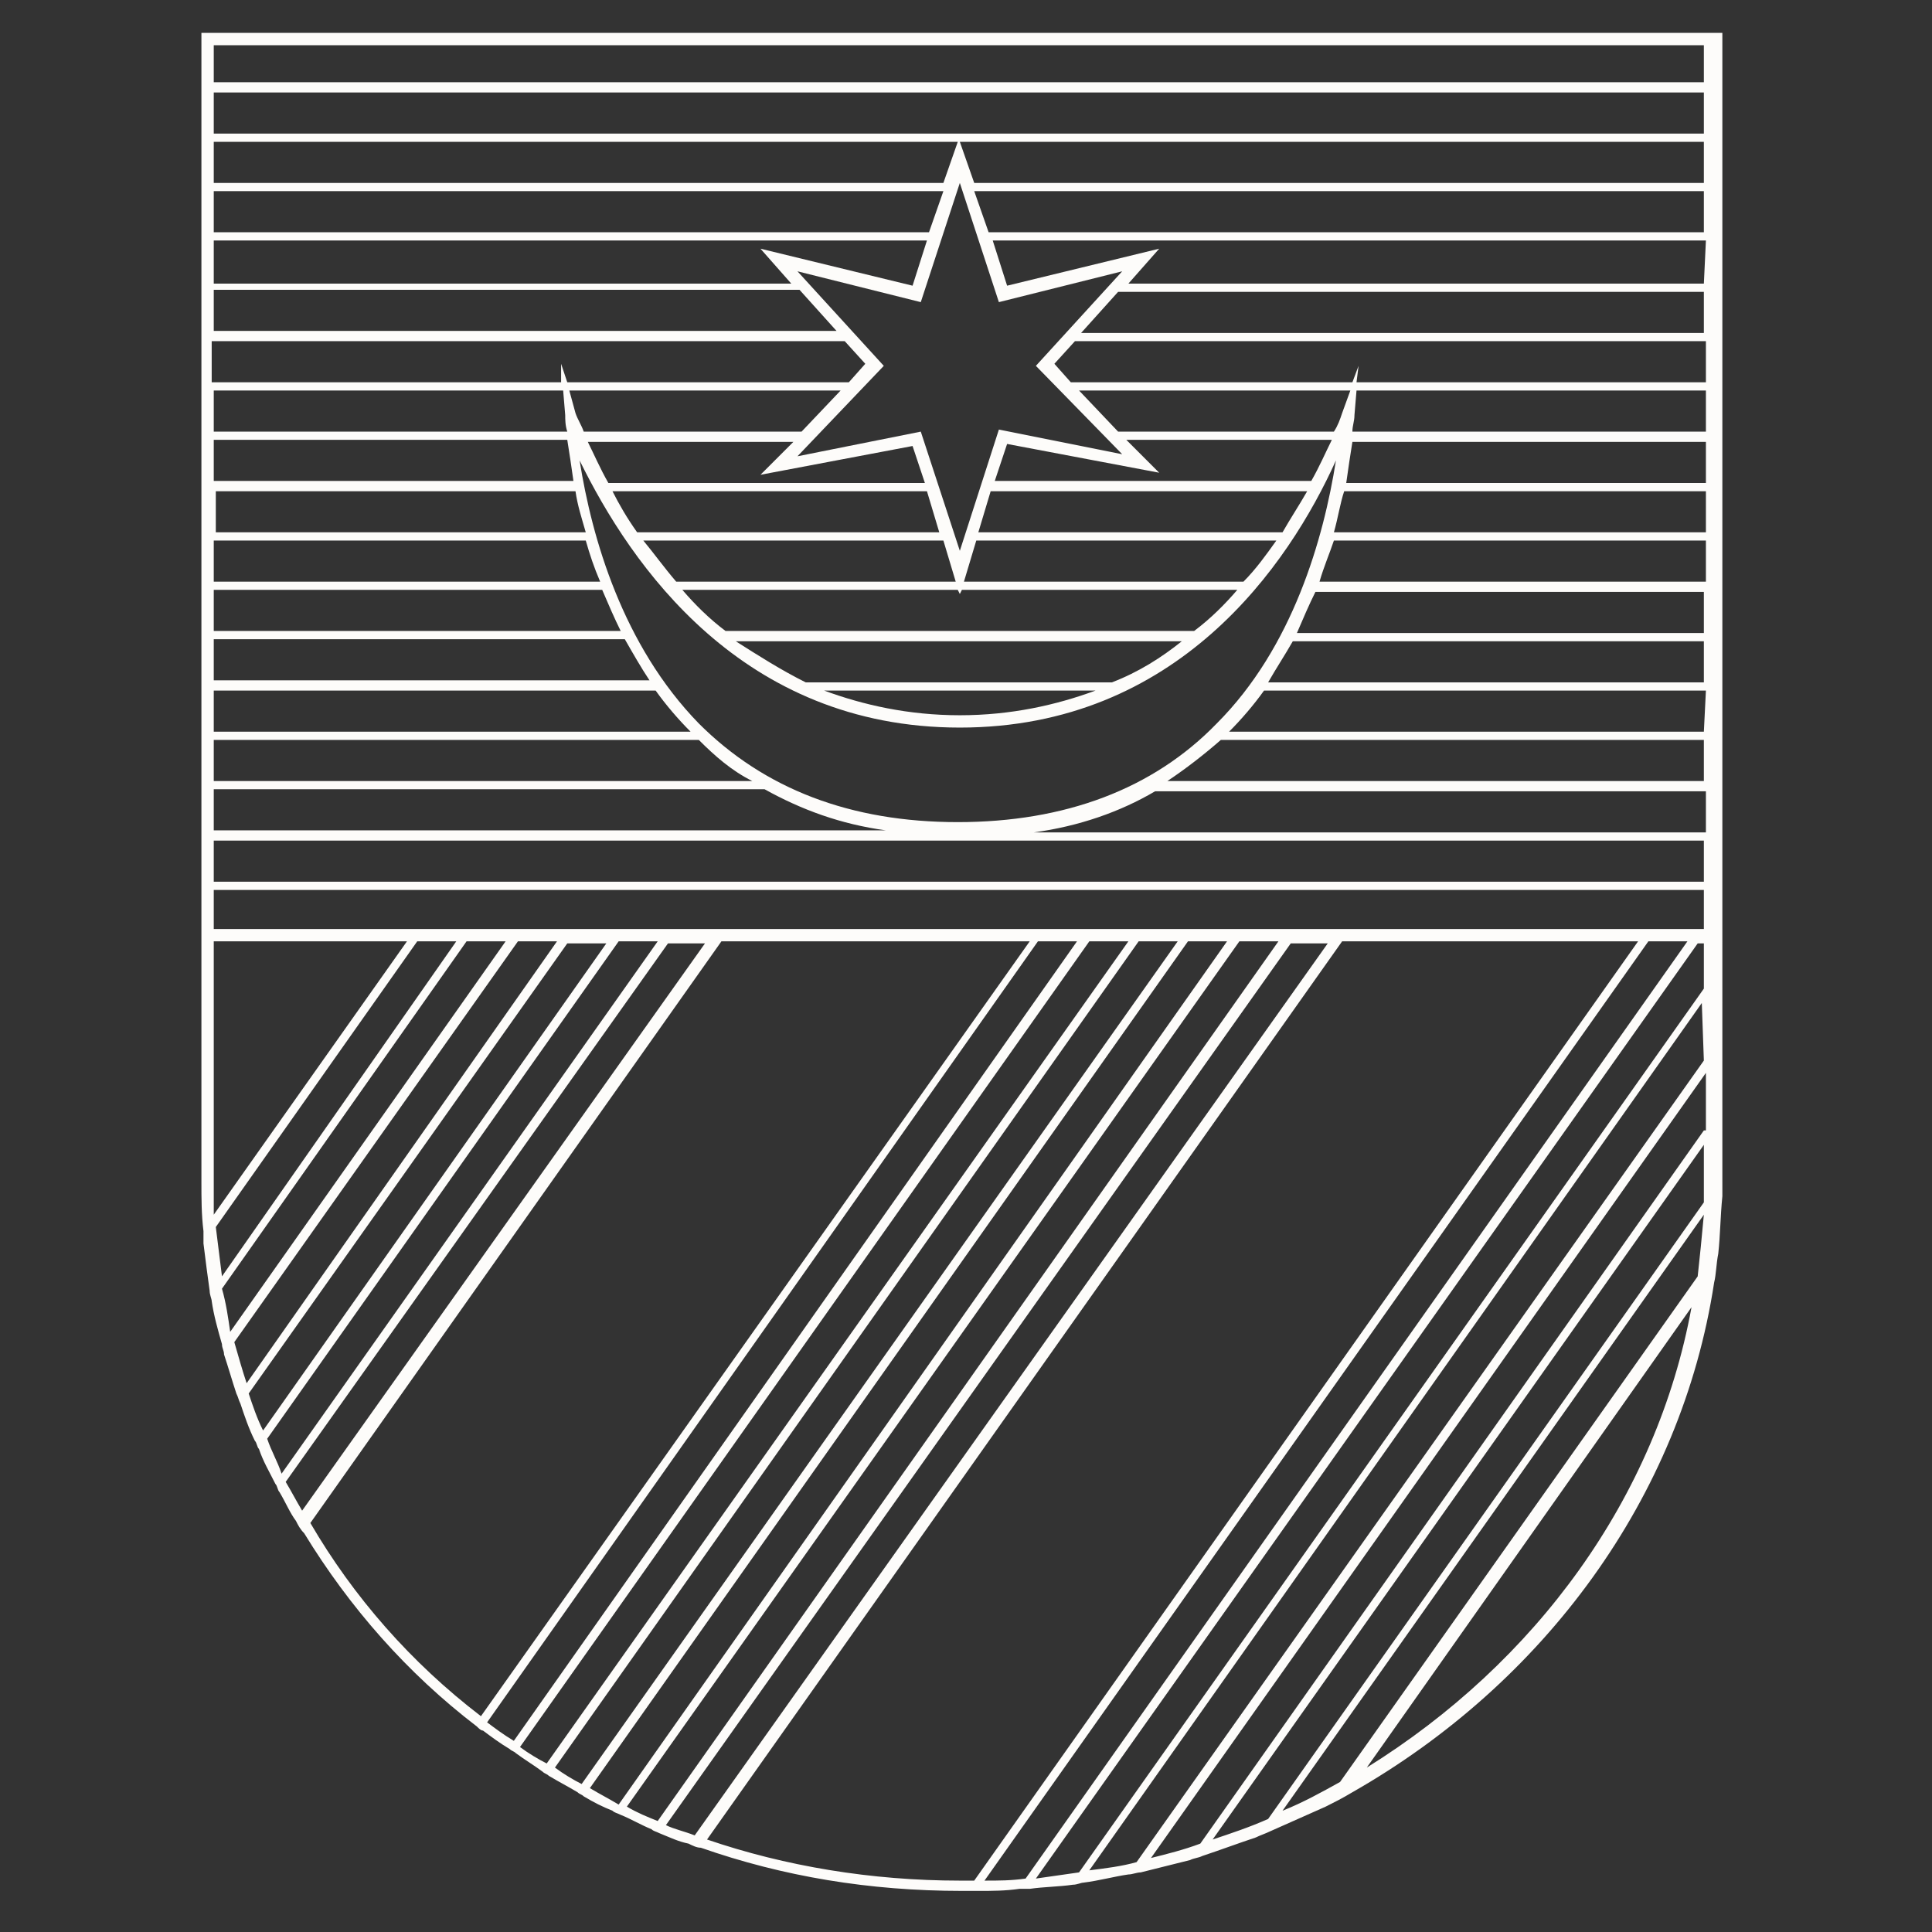 <?xml version="1.0" encoding="utf-8"?>
<!-- Generator: Adobe Illustrator 24.0.1, SVG Export Plug-In . SVG Version: 6.00 Build 0)  -->
<svg version="1.1" id="Layer_1" xmlns="http://www.w3.org/2000/svg" xmlns:xlink="http://www.w3.org/1999/xlink" x="0px" y="0px"
	 viewBox="0 0 94 94" style="enable-background:new 0 0 94 94;" xml:space="preserve">
<rect x="0" y="0" width="94" height="94" fill="#333333" stroke="none"/>
<style type="text/css">
	.st0{fill:#FDFCFA;}
</style>
<path class="st0" d="M9.8,1.6v55.9c0,0.8,0,1.6,0.1,2.4c0,0.2,0,0.4,0,0.6c0.1,0.8,0.2,1.6,0.3,2.3c0,0.2,0.1,0.4,0.1,0.5
	c0.1,0.7,0.3,1.4,0.5,2.1c0,0.2,0.1,0.3,0.1,0.5c0.2,0.6,0.4,1.3,0.6,1.9c0.1,0.2,0.1,0.3,0.2,0.5c0.2,0.6,0.4,1.2,0.7,1.8
	c0.1,0.1,0.1,0.3,0.2,0.4c0.2,0.6,0.5,1.1,0.8,1.7c0.1,0.1,0.1,0.3,0.2,0.4c0.3,0.5,0.5,1,0.8,1.4c0.1,0.2,0.2,0.4,0.4,0.6
	c2.2,3.6,5,6.8,8.4,9.4c0.1,0.1,0.2,0.2,0.3,0.2c0.4,0.3,0.8,0.6,1.3,0.9c0.1,0.1,0.2,0.1,0.3,0.2c0.4,0.3,0.9,0.6,1.3,0.9
	c0.1,0.1,0.2,0.1,0.3,0.2c0.5,0.3,0.9,0.5,1.4,0.8c0.1,0.1,0.2,0.1,0.3,0.2c0.5,0.3,0.9,0.5,1.4,0.7c0.1,0.1,0.2,0.1,0.4,0.2
	c0.5,0.2,1,0.5,1.5,0.7c0.1,0.1,0.2,0.1,0.4,0.2c0.5,0.2,0.9,0.4,1.4,0.5c0.2,0.1,0.4,0.2,0.6,0.2c4,1.4,8.2,2.1,12.7,2.1
	c0.1,0,0.2,0,0.3,0c0.2,0,0.3,0,0.5,0c0.7,0,1.3,0,2-0.1c0.2,0,0.3,0,0.5,0c0.7-0.1,1.4-0.1,2.1-0.2c0.2,0,0.4-0.1,0.5-0.1
	c0.8-0.1,1.5-0.3,2.2-0.4c0.2,0,0.4-0.1,0.6-0.1c0.8-0.2,1.6-0.4,2.4-0.6c0.2-0.1,0.4-0.1,0.6-0.2c0.9-0.3,1.7-0.6,2.6-0.9
	c0.2-0.1,0.5-0.2,0.7-0.3c0.9-0.4,1.8-0.8,2.7-1.2c0.4-0.2,0.8-0.4,1.3-0.7c9.3-5.3,16-14.3,17.6-24.8c0.1-0.4,0.1-0.9,0.2-1.4
	c0.1-0.9,0.1-1.8,0.2-2.8c0-0.2,0-0.5,0-0.7c0,0,0,0,0,0V1.6H9.8z M10.4,6.9h36.2l-0.7,2H10.4V6.9z M44.4,21.7l0.6,1.8H29.6
	c-0.4-0.7-0.7-1.4-1-2h10L37,23.1L44.4,21.7z M54.8,21.4h10c-0.3,0.6-0.6,1.3-1,2H48.4l0.6-1.8l7.4,1.4L54.8,21.4L54.8,21.4z
	 M63.6,23.9c-0.4,0.7-0.8,1.3-1.2,2H47.6l0.6-2H63.6L63.6,23.9z M47.5,26.3h14.6c-0.5,0.7-1,1.4-1.6,2H46.9
	C46.9,28.3,47.5,26.3,47.5,26.3z M60.2,28.7c-0.6,0.7-1.3,1.4-2.1,2H35.3c-0.8-0.6-1.5-1.3-2.1-2h13.4l0.1,0.2l0.1-0.2H60.2
	L60.2,28.7z M39.2,33.2c-1.2-0.6-2.3-1.3-3.4-2h21.7c-1,0.8-2.1,1.5-3.4,2H39.2L39.2,33.2z M53.3,33.6c-1.9,0.7-4.1,1.2-6.6,1.2
	c-2.5,0-4.7-0.5-6.6-1.2C40.1,33.6,53.3,33.6,53.3,33.6z M32.9,28.3c-0.6-0.7-1.1-1.4-1.6-2h14.6l0.6,2H32.9L32.9,28.3z M31,25.9
	c-0.5-0.7-0.9-1.4-1.2-2h15.3l0.6,2H31z M28.4,21c-0.1-0.3-0.3-0.6-0.4-0.9L27.7,19h13.2L39,21L28.4,21L28.4,21z M46.7,35.4
	c10.6,0,16-7.9,18.3-13c-0.6,3.8-2.1,9.1-5.8,12.8c-3.1,3.2-7.4,4.8-12.6,4.8s-9.4-1.6-12.6-4.8c-3.7-3.8-5.2-9-5.8-12.8
	C30.7,27.5,36.1,35.4,46.7,35.4z M64.9,21H54.4l-1.9-2h13.2l-0.4,1.1C65.2,20.4,65.1,20.7,64.9,21z M54.6,22.1l-6-1.2l-1.9,5.9
	L44.8,21l-6,1.2l4.2-4.4l-4.2-4.6l6,1.5l1.9-5.8l1.9,5.8l6-1.5l-4.2,4.6L54.6,22.1L54.6,22.1z M10.4,9.3h35.5l-0.7,2H10.4V9.3z
	 M10.4,11.7h34.7l-0.7,2.2L37,12.1l1.5,1.7H10.4V11.7L10.4,11.7z M10.4,14.1h28.5l1.8,2H10.4V14.1z M10.4,16.6h30.7l1,1.1l-0.8,0.9
	H27.6l-0.3-0.9l0,0.9h-17V16.6z M10.4,19h17l0.1,1.2c0,0.2,0,0.5,0.1,0.8H10.4V19z M10.4,21.4h17.2c0.1,0.6,0.2,1.3,0.3,2H10.4V21.4
	z M10.4,23.9H28c0.1,0.7,0.3,1.3,0.5,2h-18V23.9z M10.4,26.3h18.1c0.2,0.7,0.4,1.3,0.7,2H10.4V26.3z M10.4,28.7h18.9
	c0.3,0.7,0.6,1.4,0.9,2H10.4V28.7z M10.4,31.1h20c0.4,0.7,0.8,1.4,1.2,2H10.4V31.1z M10.4,33.6h21.5c0.5,0.7,1.1,1.4,1.7,2H10.4
	V33.6z M10.4,36H34c0.8,0.8,1.6,1.5,2.6,2H10.4V36z M10.4,38.4h26.8c1.8,1,3.7,1.7,5.9,2H10.4V38.4z M10.4,57.5V45.8h9.4l-9.4,13.3
	C10.4,58.6,10.4,58,10.4,57.5L10.4,57.5z M10.8,62.1c-0.1-0.8-0.2-1.6-0.3-2.4l9.8-13.9h1.9L10.8,62.1L10.8,62.1z M10.8,62.7
	l11.9-16.9h1.9l-13.4,19C11.1,64.1,11,63.4,10.8,62.7L10.8,62.7z M11.4,65.3l13.8-19.5h1.9L12,67.3C11.8,66.7,11.6,66,11.4,65.3
	L11.4,65.3z M12.1,67.8l15.5-21.9h1.9L12.8,69.6C12.5,69,12.3,68.4,12.1,67.8L12.1,67.8z M13,70l17.1-24.2H32L13.7,71.7
	C13.5,71.1,13.2,70.6,13,70L13,70z M13.9,72.1l18.6-26.2h1.8L14.7,73.5C14.4,73,14.2,72.6,13.9,72.1L13.9,72.1z M15.1,74.1l20-28.3
	h15L23.4,83.5C20,80.9,17.2,77.7,15.1,74.1L15.1,74.1z M23.7,83.8l26.8-38h1.9L25,84.7C24.5,84.4,24.1,84.1,23.7,83.8L23.7,83.8z
	 M25.3,85L53,45.8h1.9l-28.3,40C26.2,85.6,25.7,85.3,25.3,85L25.3,85z M27,86l28.4-40.2h1.9l-29,41C27.9,86.6,27.4,86.3,27,86L27,86
	z M28.7,87l29.1-41.2h1.9L30.1,87.8C29.6,87.5,29.2,87.3,28.7,87z M30.5,87.9l29.8-42.1h1.9L32,88.6C31.5,88.4,31,88.2,30.5,87.9
	L30.5,87.9z M33.8,89.3c-0.5-0.2-1-0.3-1.4-0.5l30.4-42.9h1.8L33.8,89.3L33.8,89.3z M47.4,91.5c-0.2,0-0.5,0-0.7,0
	c-4.3,0-8.5-0.7-12.3-2l30.9-43.7h14.4L47.4,91.5z M49.9,91.4c-0.7,0.1-1.3,0.1-2,0.1l32.3-45.7h1.9C82.1,45.8,49.9,91.4,49.9,91.4z
	 M66.5,86l15.8-22.4C80.6,72.9,74.7,80.9,66.5,86z M82.6,62.1L65.2,86.7c-0.9,0.5-1.8,1-2.8,1.4l20.5-29
	C82.8,60.2,82.7,61.2,82.6,62.1L82.6,62.1z M82.9,57.5c0,0.3,0,0.6,0,1l-21.2,30c-0.9,0.4-1.8,0.7-2.7,1l23.9-33.8V57.5L82.9,57.5z
	 M82.9,55L58.4,89.7c-0.8,0.3-1.6,0.5-2.4,0.7l27-38.2V55L82.9,55z M82.9,51.6l-27.6,39c-0.7,0.2-1.5,0.3-2.3,0.4l29.8-42.2
	L82.9,51.6L82.9,51.6z M82.9,48.1l-30.4,43c-0.7,0.1-1.4,0.2-2.1,0.3l32.2-45.5h0.3V48.1L82.9,48.1z M82.9,45.2H10.4v-1.9h72.5
	L82.9,45.2L82.9,45.2z M82.9,42.9H10.4v-2h72.5L82.9,42.9L82.9,42.9z M82.9,40.5H50.3c2.2-0.3,4.2-1,5.9-2h26.8V40.5z M82.9,38H56.8
	c0.9-0.6,1.8-1.3,2.6-2h23.5L82.9,38L82.9,38z M82.9,35.6H59.8c0.6-0.6,1.2-1.3,1.7-2h21.5L82.9,35.6L82.9,35.6z M82.9,33.2H61.7
	c0.4-0.7,0.8-1.3,1.2-2h20V33.2z M82.9,30.8H63.1c0.3-0.7,0.6-1.4,0.9-2h18.9L82.9,30.8L82.9,30.8z M82.9,28.3H64.2
	c0.2-0.7,0.5-1.4,0.7-2h18.1V28.3z M82.9,25.9h-18c0.2-0.7,0.3-1.4,0.5-2h17.6V25.9z M82.9,23.5H65.5c0.1-0.7,0.2-1.4,0.3-2h17.2
	V23.5z M82.9,21H65.8c0-0.3,0.1-0.5,0.1-0.8L66,19h17V21z M82.9,18.6H66l0.1-0.8l-0.3,0.8H52.1l-0.8-0.9l1-1.1h30.7V18.6z
	 M82.9,16.2H52.6l1.8-2h28.5L82.9,16.2L82.9,16.2z M82.9,13.8H54.9l1.5-1.7L49,13.9l0,0l-0.7-2.2h34.7L82.9,13.8L82.9,13.8z
	 M82.9,11.3H48.1l-0.7-2h35.5L82.9,11.3L82.9,11.3z M82.9,8.9H47.4l-0.7-2h36.2L82.9,8.9L82.9,8.9z M82.9,6.5H10.4v-2h72.5L82.9,6.5
	L82.9,6.5z M82.9,4H10.4V2.2h72.5L82.9,4L82.9,4z"/>
</svg>
